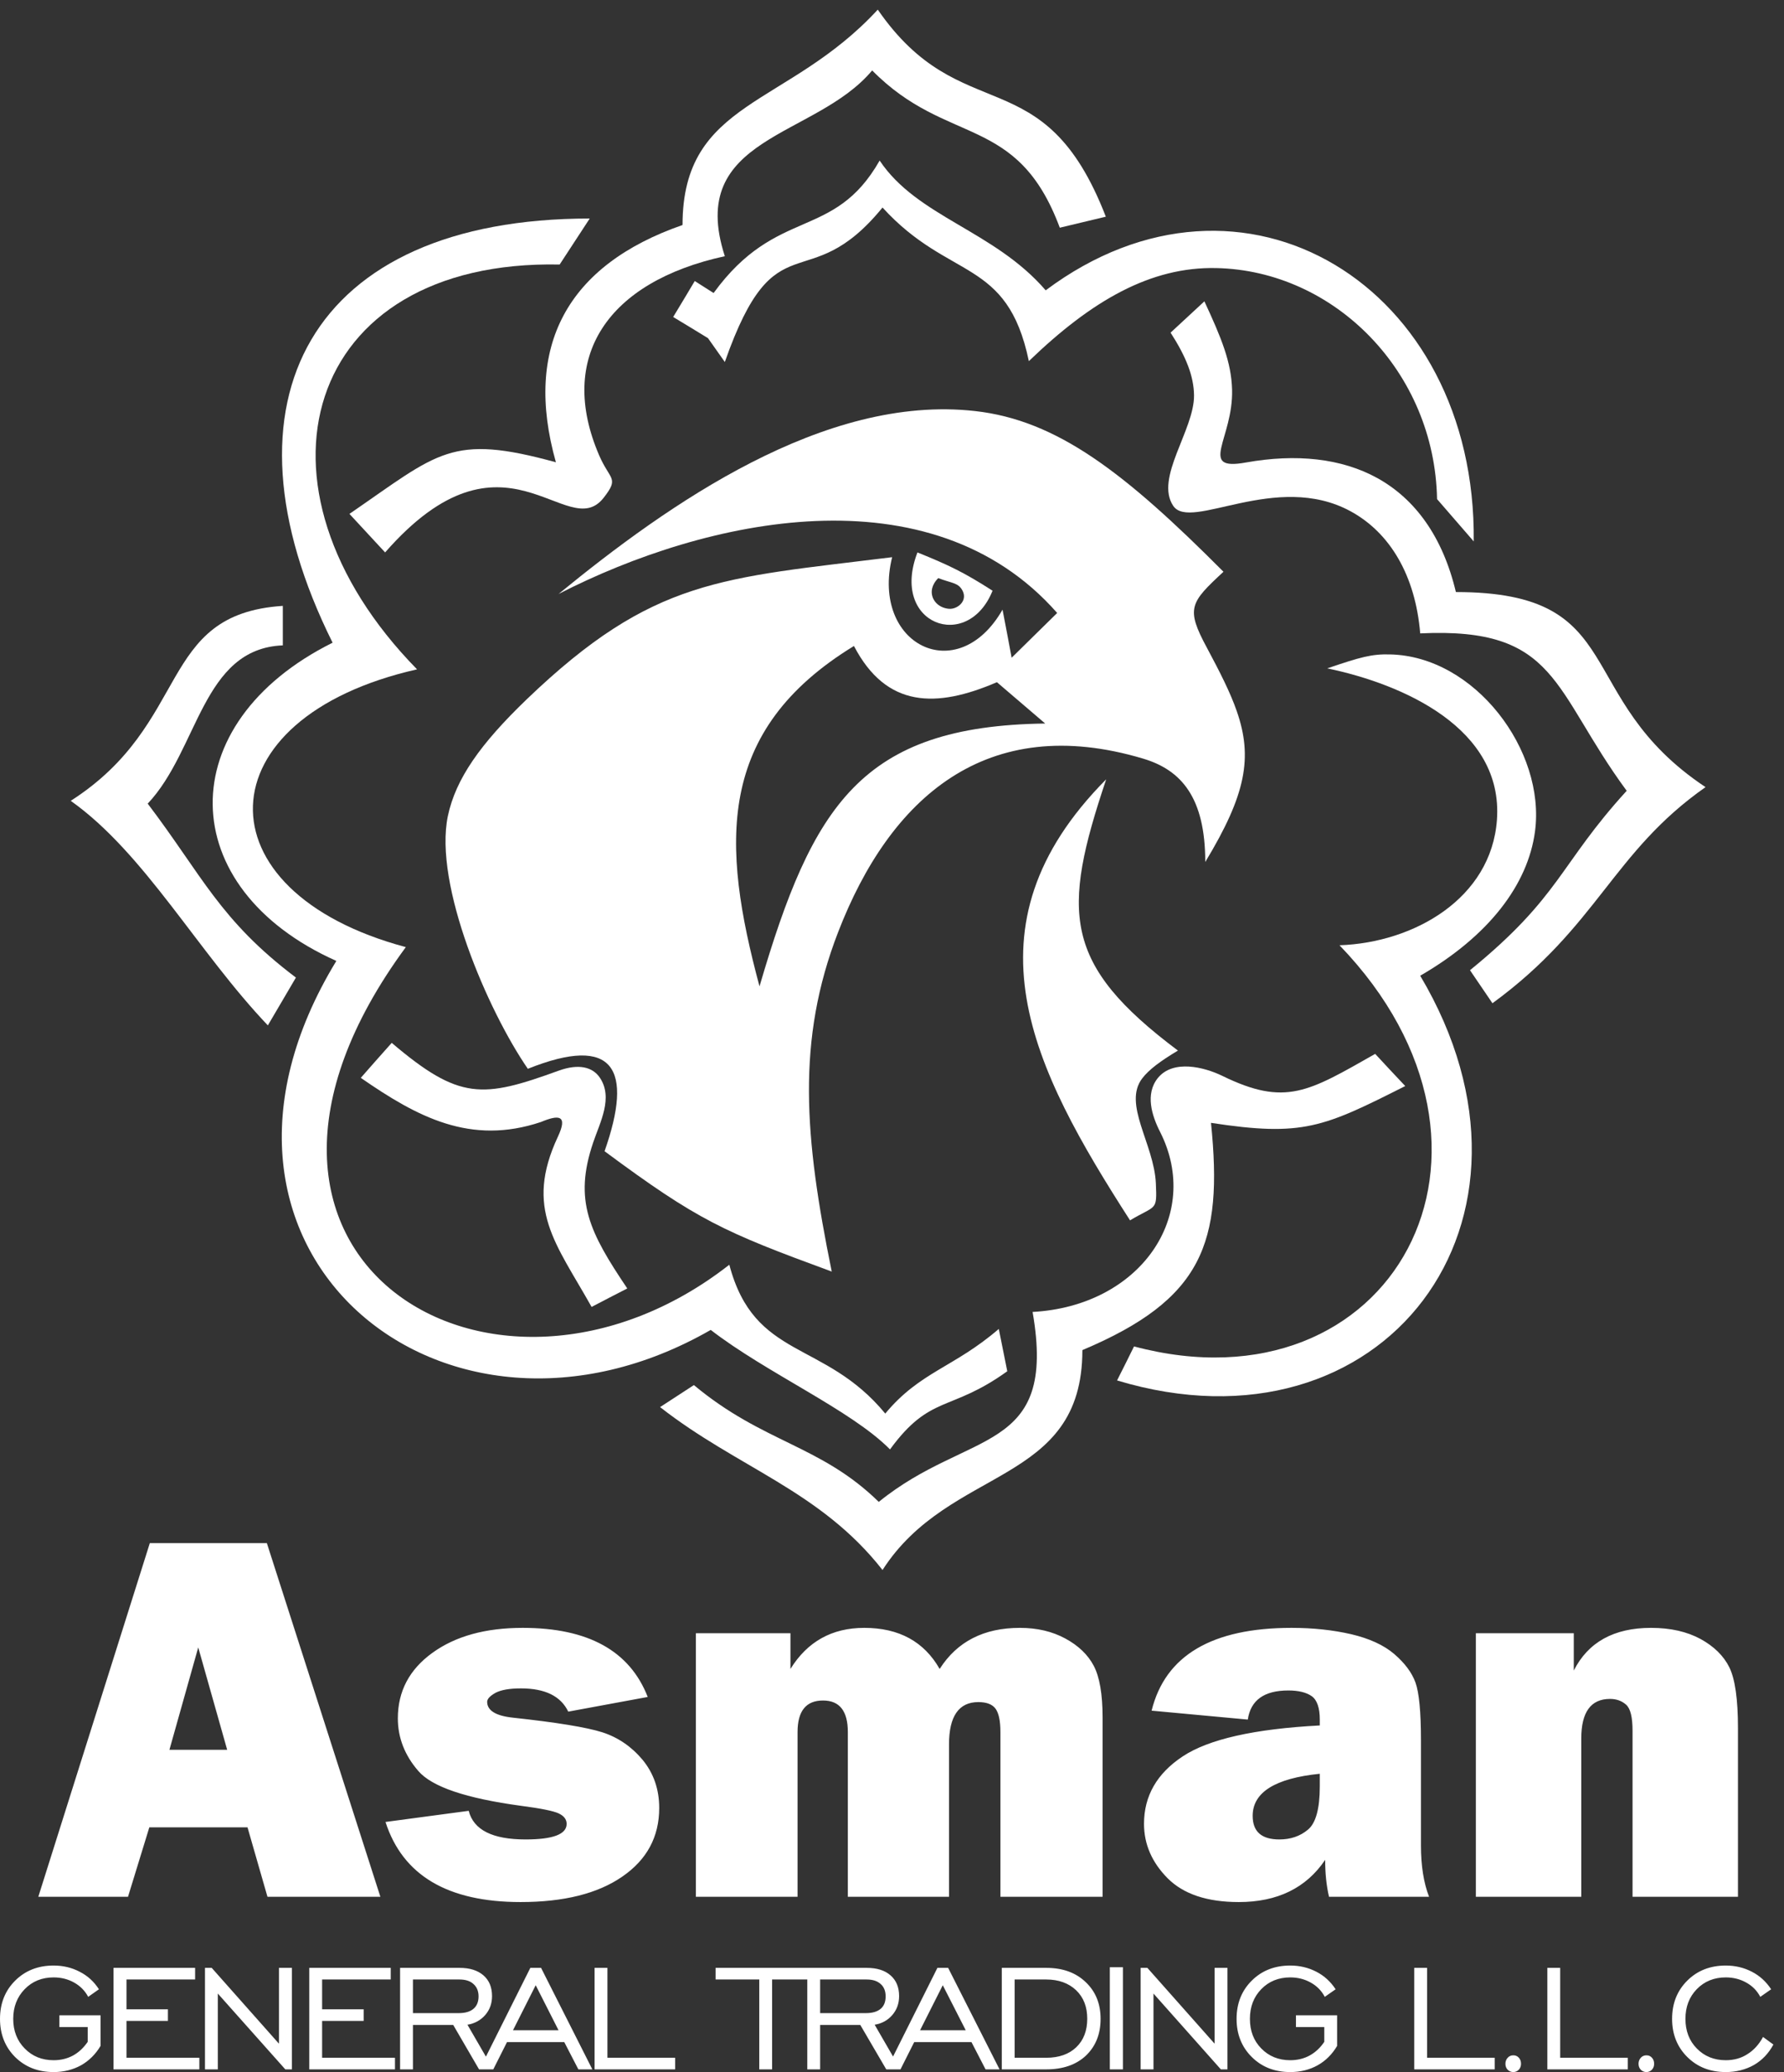 <svg width="143" height="166" viewBox="0 0 143 166" fill="none" xmlns="http://www.w3.org/2000/svg">
<rect x="0" y="0" width="143" height="166" fill="#333333" stroke="none"/>
<path fill-rule="evenodd" clip-rule="evenodd" d="M88.67 62.432C85.08 73.112 85.18 77.237 94.42 84.165C93.01 85.008 92.09 85.693 91.56 86.389C89.98 88.447 92.5 91.631 92.65 94.796C92.75 97.069 92.68 96.511 90.58 97.765C82.76 85.605 76.91 74.278 88.67 62.432Z" fill="white"/>
<path fill-rule="evenodd" clip-rule="evenodd" d="M66.67 101.87C64.47 91.082 63.83 83.342 67.18 74.68C71.34 63.912 79.06 57.024 91.63 60.776C94.69 61.688 96.61 63.892 96.61 69.056C99.89 63.638 100.42 60.678 99.14 56.984C98.62 55.485 97.8 53.869 96.75 51.909C95.03 48.725 95.4 48.284 98.07 45.805C90.17 37.878 84.75 33.665 78.15 32.93C66.08 31.578 53.58 40.377 44.77 47.588C56.62 41.503 74.6 37.574 84.74 49.107C83.53 50.302 82.31 51.498 81.09 52.693C80.85 51.409 80.61 50.126 80.36 48.842C76.75 55.142 69.79 51.645 71.51 44.639C57.81 46.344 52.38 46.285 42.22 56.024C38.5 59.601 36.53 62.393 35.9 65.372C34.75 70.869 39.1 80.971 42.31 85.625C49.24 82.852 50.78 85.635 48.46 92.229C55.94 97.765 57.94 98.666 66.67 101.87ZM60.88 79.021C65.13 64.5 69.05 58.16 83.78 57.964C82.49 56.857 81.2 55.76 79.91 54.653C75.06 56.74 71.05 56.74 68.45 51.752C57.35 58.533 57.82 67.645 60.88 79.021Z" fill="white"/>
<path fill-rule="evenodd" clip-rule="evenodd" d="M73.54 44.257C76.08 45.285 77.27 45.854 79.56 47.324C77.57 52.281 71.31 50.038 73.54 44.257ZM75.21 46.314C76.3 46.736 76.81 46.667 77.15 47.314C77.59 48.147 76.74 48.823 76.07 48.774C75.13 48.695 74.53 47.931 74.72 47.127C74.79 46.853 74.94 46.579 75.21 46.314Z" fill="white"/>
<path fill-rule="evenodd" clip-rule="evenodd" d="M58.1 20.525C48.69 22.573 44.63 28.609 48.03 36.487C48.9 38.495 49.66 38.25 48.38 39.887C45.45 43.61 40.46 33.292 30.87 44.257C29.92 43.228 28.96 42.199 28.01 41.17C35.19 36.242 36.14 34.723 44.56 37.035C41.94 27.756 45.45 21.241 54.71 18.027C54.71 7.983 63.15 8.591 70.36 0.772C77.08 10.502 83.65 4.476 88.64 17.36C87.41 17.654 86.18 17.948 84.95 18.242C81.53 9.071 75.94 11.756 69.91 5.642C65.38 11.07 54.97 10.874 58.1 20.525Z" fill="white"/>
<path fill-rule="evenodd" clip-rule="evenodd" d="M55.69 22.514C55.12 23.475 54.54 24.435 53.96 25.395C54.89 25.953 55.82 26.522 56.75 27.09C57.2 27.727 57.65 28.364 58.1 29.001C62.21 17.282 64.66 24.062 70.74 16.626C76.11 22.514 80.73 20.613 82.47 28.932C87.51 24.072 92.24 21.358 97.5 21.476C106.96 21.681 115 29.775 115.19 39.985C116.17 41.121 117.15 42.248 118.13 43.375C118.35 22.926 99.65 11.423 83.82 23.259C79.68 18.458 73.53 17.39 70.51 12.863C66.83 19.32 62.28 16.498 57.2 23.475C56.7 23.161 56.19 22.838 55.69 22.514Z" fill="white"/>
<path fill-rule="evenodd" clip-rule="evenodd" d="M47.27 17.507L44.86 21.192C24.28 20.77 19.05 38.965 33.43 53.624C16.25 57.504 15.83 71.417 32.53 75.876C14.21 100.773 39.57 116.078 58.46 101.322C60.48 108.974 66.06 107.308 70.96 113.246C73.75 109.885 76.45 109.572 80.06 106.466L80.74 109.856C76.14 113.158 74.59 111.678 71.34 116.117C68.24 112.972 61.43 109.993 56.97 106.544C35.6 118.802 12.84 100.165 26.96 76.983C13.89 71.143 13.7 57.945 26.66 51.488C17 32.097 24.88 17.507 47.27 17.507Z" fill="white"/>
<path fill-rule="evenodd" clip-rule="evenodd" d="M22.67 51.703C22.67 50.645 22.67 49.587 22.67 48.539C12.56 49.195 15.4 57.925 5.67 64.157C11.59 68.351 15.86 76.258 21.47 82.147C22.22 80.863 22.97 79.589 23.72 78.316C17.62 73.72 16.22 70.153 11.84 64.382C15.92 60.061 16.2 51.958 22.67 51.703Z" fill="white"/>
<path fill-rule="evenodd" clip-rule="evenodd" d="M82.77 105.104C91.4 104.634 96.38 97.373 92.99 90.681C92.33 89.388 91.77 87.634 92.82 86.35C94.04 84.871 96.5 85.478 97.96 86.183C103.05 88.672 104.89 87.457 110.23 84.43C111.03 85.292 111.83 86.154 112.64 87.007C106.07 90.318 104.44 91.083 97.07 89.956C98.05 99.607 96.4 104.095 86.76 108.161C86.76 119.047 76.14 117.371 70.74 125.778C65.75 119.409 59.13 117.597 52.91 112.727C53.81 112.139 54.72 111.551 55.62 110.963C61.19 115.608 65.76 115.745 70.44 120.321C77.65 114.461 84.77 116.578 82.77 105.104Z" fill="white"/>
<path fill-rule="evenodd" clip-rule="evenodd" d="M50.28 103.222C49.33 103.712 48.37 104.202 47.42 104.702C44.57 99.617 42.01 96.844 44.72 91.063C45.54 89.319 44.79 89.289 43.36 89.887C37.71 91.778 33.45 89.485 28.92 86.35C29.74 85.409 30.57 84.478 31.4 83.548C36.84 88.172 38.69 87.986 44.79 85.772C46.4 85.194 47.5 85.488 48.07 86.32C49.18 87.937 48.09 89.916 47.55 91.523C45.96 96.197 47.26 98.735 50.28 103.222Z" fill="white"/>
<path fill-rule="evenodd" clip-rule="evenodd" d="M89.54 110.591C90 109.689 90.45 108.778 90.9 107.867C111.57 113.364 123.25 92.19 107.37 75.728C113.35 75.523 119.53 71.976 119.99 65.685C120.52 58.346 112.46 54.809 106.39 53.545C109.07 52.634 109.95 52.389 111.43 52.428C118.22 52.575 123.91 60.13 123.04 66.616C122.47 70.878 119.33 74.994 113.84 78.168C125.52 97.824 110.88 117.028 89.54 110.591Z" fill="white"/>
<path fill-rule="evenodd" clip-rule="evenodd" d="M119.63 80.373C119.03 79.491 118.43 78.609 117.83 77.727C125.11 71.799 124.97 69.291 130.39 63.353C124.42 55.25 124.89 50.214 113.84 50.743C113.45 46.089 111.41 42.669 108.25 40.955C102.29 37.721 95.43 42.601 94.04 40.523C92.55 38.289 95.73 34.458 95.71 31.676C95.69 30.157 95.1 28.619 93.83 26.649C94.74 25.806 95.64 24.974 96.54 24.141C97.91 27.09 98.7 29.011 98.76 31.225C98.86 35.144 95.98 37.751 99.85 37.055C103.91 36.33 107.53 36.712 110.42 38.309C113.43 39.984 115.64 42.983 116.7 47.431C130.76 47.431 125.88 55.858 136.71 63.059C129.25 68.282 128.09 74.2 119.63 80.373Z" fill="white"/>
<path d="M21.44 151.959L19.84 146.394H11.97L10.26 151.959H3.07L12.01 123.623H21.39L30.49 151.959H21.44ZM13.58 140.182H18.21L15.89 131.98L13.58 140.182ZM30.9 145.963L37.57 145.071C37.96 146.599 39.47 147.364 42.13 147.364C44.32 147.364 45.42 146.952 45.42 146.119C45.42 145.757 45.21 145.482 44.78 145.277C44.36 145.081 43.35 144.875 41.76 144.669C37.36 144.072 34.62 143.15 33.53 141.877C32.44 140.623 31.89 139.212 31.89 137.663C31.89 135.498 32.81 133.754 34.65 132.421C36.5 131.079 38.91 130.413 41.9 130.413C47.14 130.413 50.48 132.255 51.92 135.949L45.55 137.125C44.95 135.88 43.69 135.263 41.76 135.263C40.85 135.263 40.17 135.38 39.72 135.616C39.27 135.87 39.05 136.106 39.05 136.341C39.05 137.027 39.73 137.458 41.09 137.605C44.62 137.987 47.02 138.379 48.28 138.78C49.53 139.182 50.61 139.917 51.5 140.975C52.39 142.053 52.84 143.337 52.84 144.846C52.84 147.158 51.85 148.99 49.88 150.342C47.91 151.704 45.19 152.38 41.73 152.38C35.89 152.38 32.28 150.244 30.9 145.963ZM88.38 151.959H80.19V138.751C80.19 137.859 80.06 137.252 79.8 136.889C79.54 136.537 79.08 136.36 78.42 136.36C76.86 136.36 76.07 137.487 76.07 139.75V151.959H67.96V138.761C67.96 137.076 67.3 136.233 65.97 136.233C64.61 136.233 63.93 137.076 63.93 138.761V151.959H55.78V130.844H63.36V133.705C64.72 131.51 66.69 130.413 69.28 130.413C72.05 130.413 74.07 131.51 75.32 133.705C76.72 131.51 78.86 130.413 81.75 130.413C83.13 130.413 84.34 130.697 85.39 131.265C86.44 131.833 87.2 132.559 87.67 133.45C88.14 134.342 88.38 135.723 88.38 137.595V151.959ZM114.55 151.959H106.53C106.32 151.058 106.22 150.068 106.22 149C104.7 151.254 102.39 152.38 99.3 152.38C96.76 152.38 94.86 151.744 93.59 150.47C92.33 149.196 91.7 147.746 91.7 146.11C91.7 143.885 92.73 142.082 94.8 140.711C96.87 139.339 100.53 138.506 105.79 138.232V137.752C105.79 136.821 105.57 136.194 105.15 135.89C104.72 135.586 104.09 135.429 103.27 135.429C101.33 135.429 100.25 136.204 100.02 137.761L92.31 137.046C93.4 132.627 97.15 130.413 103.53 130.413C105.27 130.413 106.86 130.589 108.31 130.922C109.76 131.265 110.91 131.785 111.76 132.51C112.6 133.235 113.17 133.989 113.46 134.793C113.75 135.596 113.9 137.144 113.9 139.417V147.844C113.9 149.451 114.11 150.823 114.55 151.959ZM105.79 142.102C102.21 142.465 100.41 143.591 100.41 145.473C100.41 146.737 101.12 147.364 102.55 147.364C103.44 147.364 104.21 147.109 104.84 146.58C105.47 146.061 105.79 144.904 105.79 143.111V142.102ZM139.31 151.959H130.86V138.663C130.86 137.565 130.69 136.87 130.34 136.566C130 136.262 129.57 136.106 129.05 136.106C127.52 136.106 126.75 137.164 126.75 139.27V151.959H118.3V130.844H126.15V133.832C127.3 131.559 129.37 130.413 132.34 130.413C133.91 130.413 135.22 130.716 136.31 131.304C137.38 131.892 138.16 132.647 138.62 133.578C139.08 134.518 139.31 136.135 139.31 138.447V151.959Z" fill="white"/>
<path d="M7.03 163.58V162.394H4.76V161.454H8.06V163.903C7.66 164.579 7.13 165.099 6.49 165.461C5.84 165.814 5.11 166 4.3 166C3.05 166 2.03 165.598 1.21 164.795C0.41 163.991 0 162.972 0 161.738C0 160.493 0.41 159.474 1.22 158.671C2.03 157.867 3.06 157.466 4.29 157.466C5.06 157.466 5.76 157.632 6.39 157.965C7.03 158.289 7.54 158.759 7.93 159.367L7.07 159.974C6.81 159.484 6.43 159.102 5.94 158.828C5.45 158.553 4.9 158.416 4.3 158.416C3.36 158.416 2.59 158.73 1.98 159.357C1.37 159.984 1.06 160.778 1.06 161.738C1.06 162.698 1.37 163.492 1.98 164.109C2.59 164.736 3.36 165.05 4.3 165.05C4.88 165.05 5.39 164.922 5.85 164.677C6.3 164.432 6.69 164.07 7.03 163.58ZM9.1 165.784V157.652H15.64V158.583H10.14V160.973H13.46V161.904H10.14V164.854H15.98V165.784H9.1ZM16.43 165.784V157.652H16.97L22.36 163.727V157.652H23.4V165.784H22.87L17.46 159.71V165.784H16.43ZM24.79 165.784V157.652H31.32V158.583H25.82V160.973H29.15V161.904H25.82V164.854H31.66V165.784H24.79ZM33.1 161.277H36.77C37.29 161.277 37.69 161.16 37.95 160.934C38.22 160.709 38.36 160.376 38.36 159.935C38.36 159.514 38.22 159.18 37.95 158.945C37.69 158.7 37.31 158.583 36.82 158.583H33.1V161.277ZM32.07 165.784V157.652H36.84C37.65 157.652 38.28 157.848 38.75 158.25C39.21 158.651 39.44 159.2 39.44 159.915C39.44 160.503 39.26 161.003 38.9 161.424C38.53 161.846 38.06 162.11 37.47 162.208L39.54 165.784H38.4L36.33 162.228H33.1V165.784H32.07ZM41.12 162.649H44.77L42.94 159.043L41.12 162.649ZM38.44 165.784L42.51 157.652H43.37L47.48 165.784H46.36L45.23 163.599H40.64L39.54 165.784H38.44ZM47.66 165.784V157.652H48.69V164.854H54.12V165.784H47.66ZM60.86 165.784V158.583H57.36V157.652H65.39V158.583H61.89V165.784H60.86ZM65.74 161.277H69.41C69.93 161.277 70.32 161.16 70.59 160.934C70.86 160.709 70.99 160.376 70.99 159.935C70.99 159.514 70.86 159.18 70.59 158.945C70.32 158.7 69.95 158.583 69.46 158.583H65.74V161.277ZM64.71 165.784V157.652H69.47C70.29 157.652 70.92 157.848 71.38 158.25C71.84 158.651 72.07 159.2 72.07 159.915C72.07 160.503 71.89 161.003 71.53 161.424C71.17 161.846 70.7 162.11 70.11 162.208L72.18 165.784H71.04L68.96 162.228H65.74V165.784H64.71ZM73.75 162.649H77.41L75.57 159.043L73.75 162.649ZM71.07 165.784L75.14 157.652H76L80.12 165.784H79L77.87 163.599H73.28L72.18 165.784H71.07ZM83.86 158.583H81.33V164.854H83.86C84.88 164.854 85.69 164.569 86.27 164.011C86.86 163.443 87.15 162.688 87.15 161.728C87.15 160.778 86.86 160.023 86.26 159.445C85.66 158.877 84.86 158.583 83.86 158.583ZM83.86 157.652C85.17 157.652 86.22 158.024 87.02 158.788C87.82 159.543 88.22 160.523 88.22 161.738C88.22 162.963 87.82 163.942 87.04 164.687C86.25 165.422 85.19 165.784 83.86 165.784H80.3V157.652H83.86ZM88.96 165.784V157.603H90.01V165.784H88.96ZM91.43 165.784V157.652H91.97L97.36 163.727V157.652H98.39V165.784H97.86L92.46 159.71V165.784H91.43ZM106.15 163.58V162.394H103.88V161.454H107.18V163.903C106.78 164.579 106.26 165.099 105.61 165.461C104.97 165.814 104.24 166 103.42 166C102.18 166 101.15 165.598 100.34 164.795C99.53 163.991 99.12 162.972 99.12 161.738C99.12 160.493 99.53 159.474 100.34 158.671C101.15 157.867 102.18 157.466 103.42 157.466C104.18 157.466 104.88 157.632 105.52 157.965C106.15 158.289 106.66 158.759 107.06 159.367L106.19 159.974C105.93 159.484 105.56 159.102 105.06 158.828C104.57 158.553 104.02 158.416 103.42 158.416C102.49 158.416 101.71 158.73 101.1 159.357C100.49 159.984 100.19 160.778 100.19 161.738C100.19 162.698 100.49 163.492 101.1 164.109C101.71 164.736 102.49 165.05 103.42 165.05C104 165.05 104.52 164.922 104.97 164.677C105.42 164.432 105.82 164.07 106.15 163.58ZM113.36 165.784V157.652H114.39V164.854H119.81V165.784H113.36ZM121.3 164.658C121.48 164.658 121.62 164.716 121.74 164.844C121.86 164.971 121.92 165.138 121.92 165.334C121.92 165.53 121.86 165.686 121.74 165.814C121.62 165.931 121.48 166 121.3 166C121.12 166 120.97 165.931 120.85 165.814C120.73 165.686 120.67 165.53 120.67 165.334C120.67 165.148 120.73 164.981 120.86 164.844C120.98 164.716 121.13 164.658 121.3 164.658ZM124.03 165.784V157.652H125.06V164.854H130.48V165.784H124.03ZM131.97 164.658C132.15 164.658 132.29 164.716 132.41 164.844C132.53 164.971 132.59 165.138 132.59 165.334C132.59 165.53 132.53 165.686 132.41 165.814C132.29 165.931 132.15 166 131.97 166C131.79 166 131.64 165.931 131.52 165.814C131.4 165.686 131.34 165.53 131.34 165.334C131.34 165.148 131.4 164.981 131.53 164.844C131.65 164.716 131.8 164.658 131.97 164.658ZM141.32 163.188L142.15 163.795C141.77 164.501 141.25 165.05 140.59 165.432C139.93 165.804 139.17 166 138.33 166C137.09 166 136.06 165.598 135.25 164.795C134.44 163.991 134.03 162.972 134.03 161.738C134.03 160.493 134.44 159.474 135.25 158.671C136.06 157.867 137.09 157.466 138.33 157.466C139.09 157.466 139.79 157.632 140.43 157.965C141.06 158.289 141.57 158.759 141.97 159.367L141.1 159.974C140.84 159.484 140.47 159.102 139.97 158.828C139.48 158.553 138.93 158.416 138.33 158.416C137.4 158.416 136.62 158.73 136.01 159.357C135.4 159.984 135.1 160.778 135.1 161.738C135.1 162.698 135.4 163.492 136.01 164.109C136.62 164.736 137.4 165.05 138.33 165.05C138.98 165.05 139.56 164.893 140.06 164.569C140.57 164.256 140.99 163.795 141.32 163.188Z" fill="white"/>
</svg>
